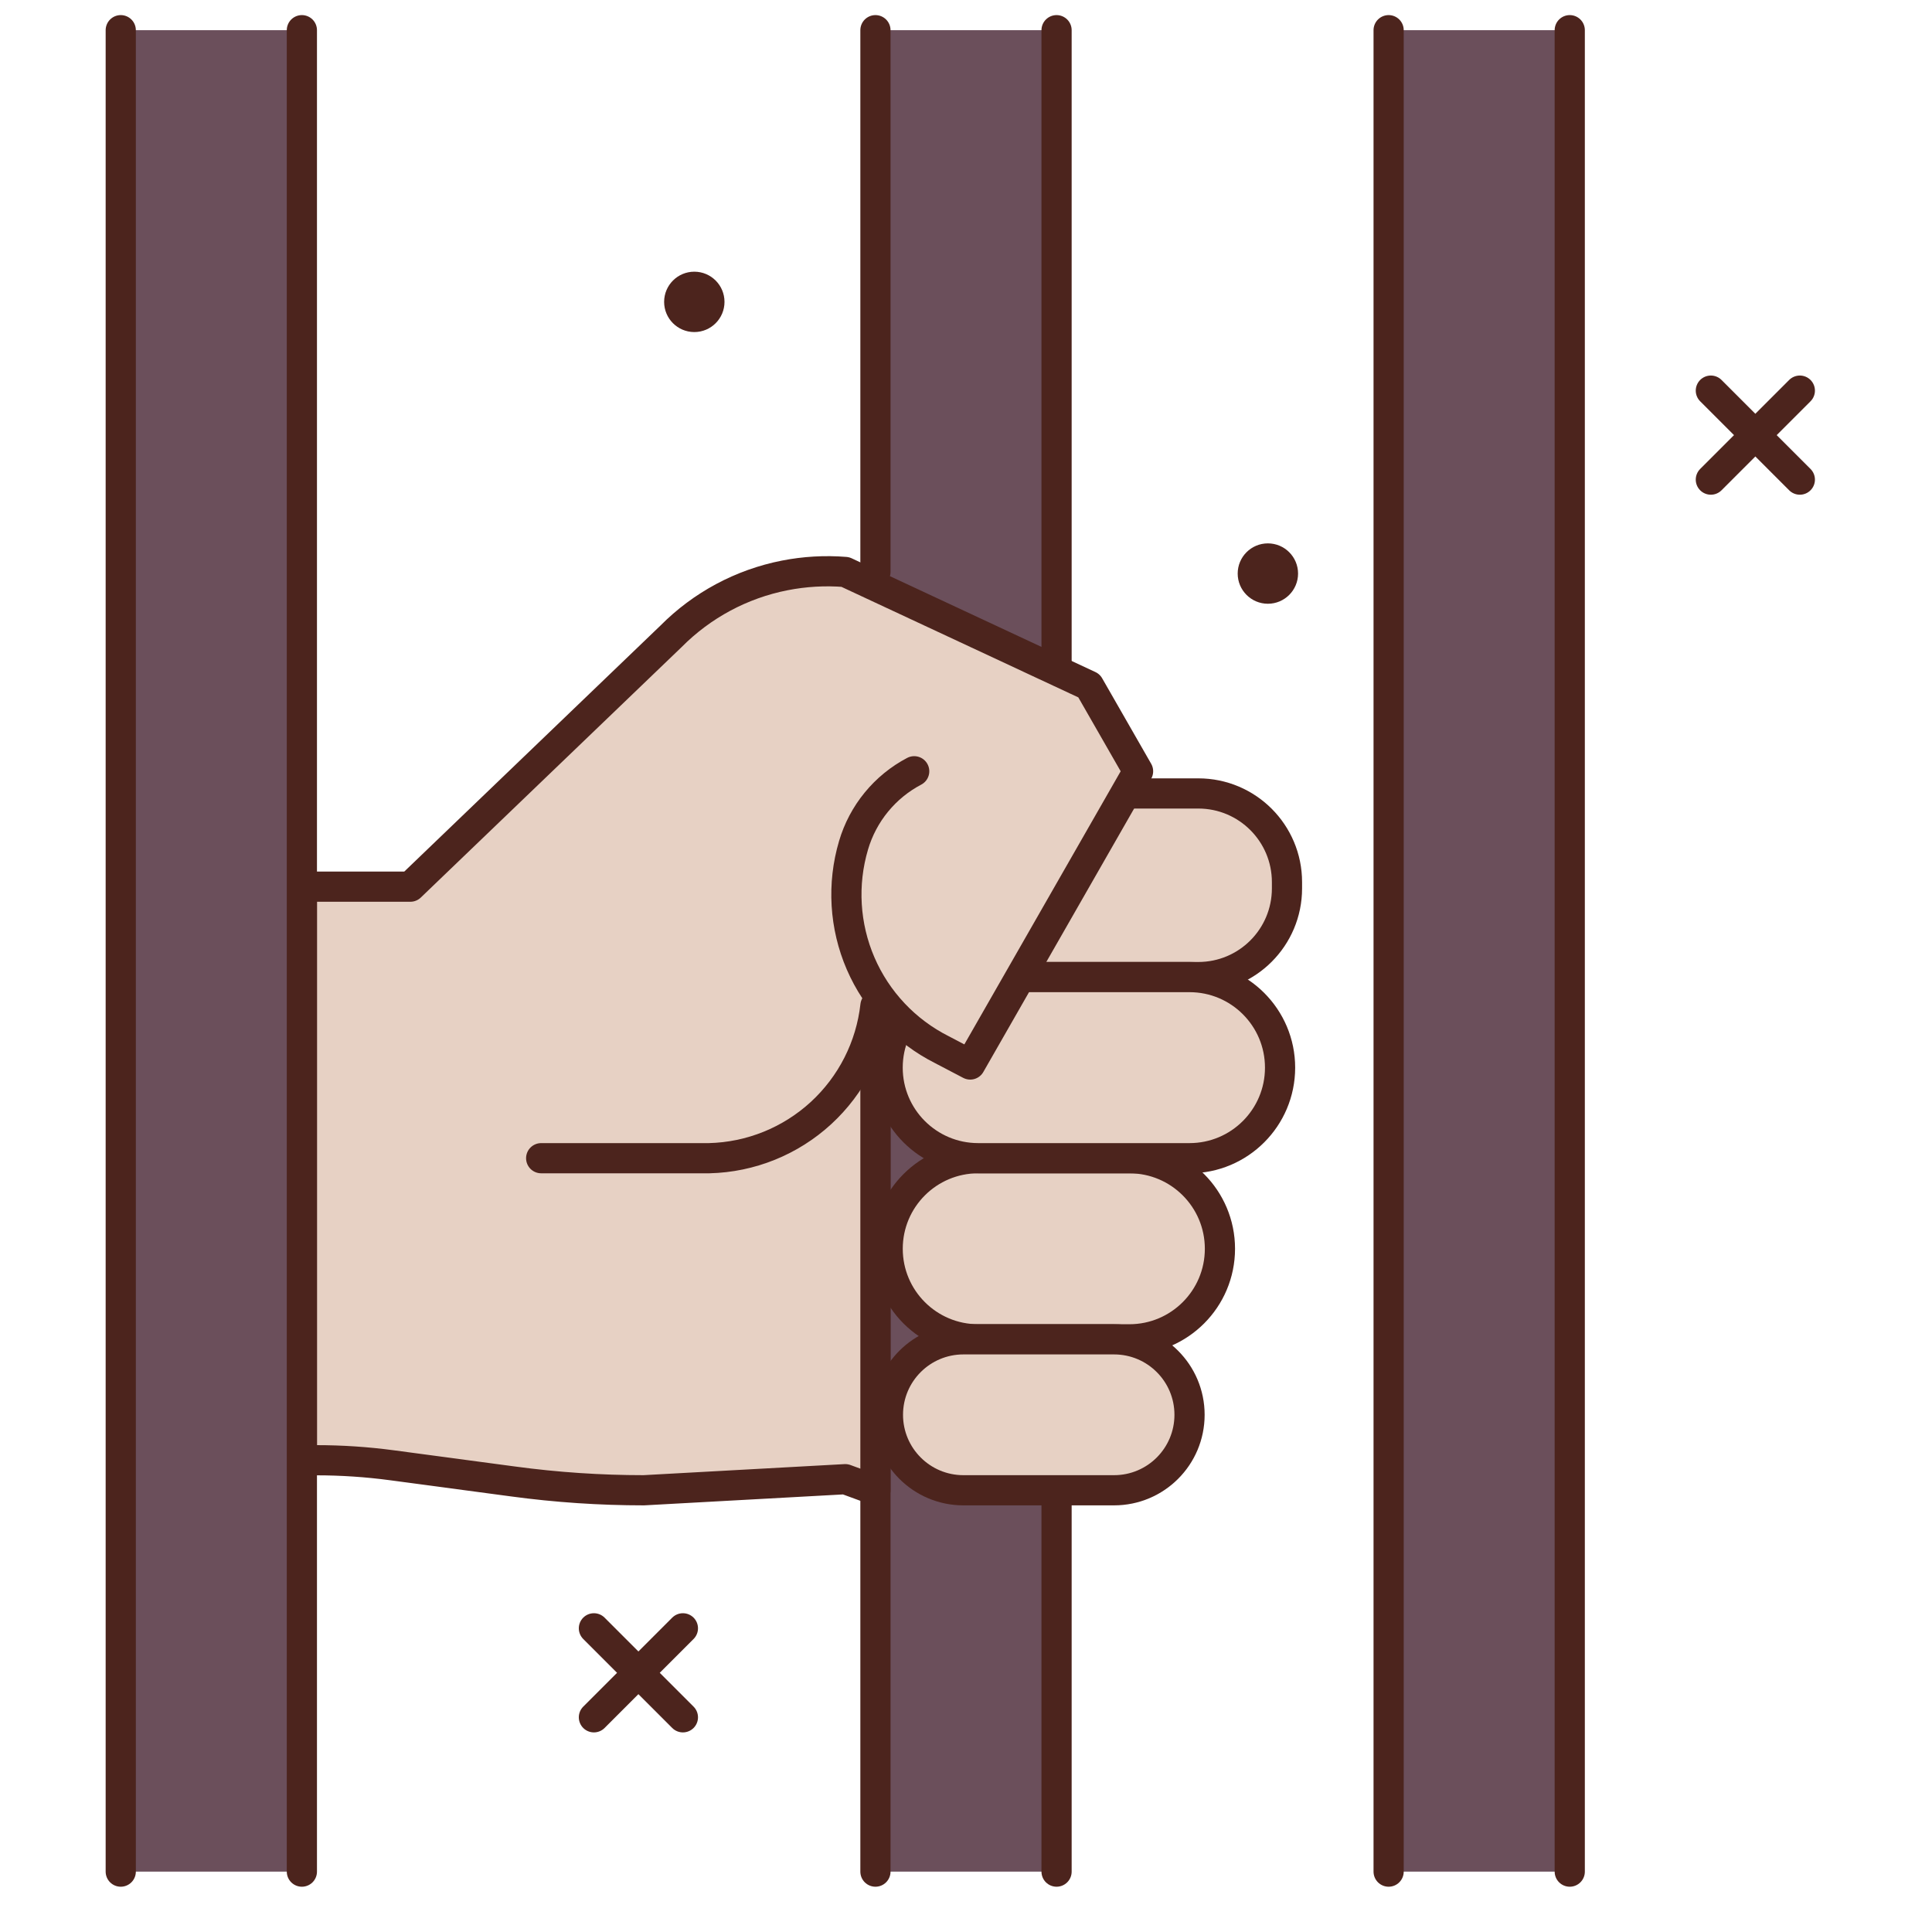 <svg width="64" height="64" viewBox="0 0 64 64" fill="none" xmlns="http://www.w3.org/2000/svg">
<path d="M23 11C23.552 11 24 10.552 24 10C24 9.448 23.552 9 23 9C22.448 9 22 9.448 22 10C22 10.552 22.448 11 23 11Z" fill="#4C241D"/>
<path d="M42 20C42.552 20 43 19.552 43 19C43 18.448 42.552 18 42 18C41.448 18 41 18.448 41 19C41 19.552 41.448 20 42 20Z" fill="#4C241D"/>
<path d="M35 1H29V62H35V1Z" fill="#6B4F5B"/>
<path d="M29 62V35.921" stroke="#4C241D" stroke-linecap="round" stroke-linejoin="round"/>
<path d="M35 1V62" stroke="#4C241D" stroke-linecap="round" stroke-linejoin="round"/>
<path d="M29 18.947V1" stroke="#4C241D" stroke-linecap="round" stroke-linejoin="round"/>
<path d="M42.633 29.429V29.222C42.633 27.599 41.318 26.284 39.695 26.284H32.35C30.727 26.284 29.412 27.599 29.412 29.222V29.429C29.412 31.052 30.727 32.367 32.35 32.367H39.695C41.318 32.367 42.633 31.052 42.633 29.429Z" fill="#E7D1C4" stroke="#4C241D" stroke-linecap="round" stroke-linejoin="round"/>
<path d="M37.412 44.367C39.069 44.367 40.412 43.024 40.412 41.367C40.412 39.71 39.069 38.367 37.412 38.367H32.405C30.748 38.367 29.405 39.71 29.405 41.367C29.405 43.024 30.748 44.367 32.405 44.367H37.412Z" fill="#E7D1C4" stroke="#4C241D" stroke-linecap="round" stroke-linejoin="round"/>
<path d="M36.905 49.367C38.286 49.367 39.405 48.248 39.405 46.867C39.405 45.486 38.286 44.367 36.905 44.367H31.914C30.533 44.367 29.414 45.486 29.414 46.867C29.414 48.248 30.533 49.367 31.914 49.367H36.905Z" fill="#E7D1C4" stroke="#4C241D" stroke-linecap="round" stroke-linejoin="round"/>
<path d="M39.404 38.367C41.061 38.367 42.404 37.024 42.404 35.367C42.404 33.71 41.061 32.367 39.404 32.367H32.404C30.747 32.367 29.404 33.71 29.404 35.367C29.404 37.024 30.747 38.367 32.404 38.367H39.404Z" fill="#E7D1C4" stroke="#4C241D" stroke-linecap="round" stroke-linejoin="round"/>
<path d="M30.284 25.549C29.802 25.802 29.376 26.15 29.031 26.571C28.686 26.992 28.429 27.478 28.275 28C27.892 29.293 27.975 30.678 28.509 31.916C29.044 33.154 29.996 34.164 31.2 34.771L32.14 35.263L37.7 25.549L36.076 22.716L28 18.947C27.329 18.893 26.654 18.932 25.993 19.062V19.062C24.564 19.343 23.253 20.046 22.228 21.08L13.593 29.372H10V48.372H10.476C11.317 48.372 12.157 48.428 12.991 48.54L17 49.076C18.434 49.27 19.879 49.367 21.326 49.367L28 49L29 49.367V35" fill="#E7D1C4"/>
<path d="M30.284 25.549C29.802 25.802 29.376 26.15 29.031 26.571C28.686 26.992 28.429 27.478 28.275 28C27.892 29.293 27.975 30.678 28.509 31.916C29.044 33.154 29.996 34.164 31.2 34.771L32.14 35.263L37.7 25.549L36.076 22.716L28 18.947C27.329 18.893 26.654 18.932 25.993 19.062V19.062C24.564 19.343 23.253 20.046 22.228 21.08L13.593 29.372H10V48.372H10.476C11.317 48.372 12.157 48.428 12.991 48.54L17 49.076C18.434 49.27 19.879 49.367 21.326 49.367L28 49L29 49.367V35" stroke="#4C241D" stroke-linecap="round" stroke-linejoin="round"/>
<path d="M59.622 15.888L56.674 12.94" stroke="#4C241D" stroke-linecap="round" stroke-linejoin="round"/>
<path d="M59.622 12.94L56.674 15.888" stroke="#4C241D" stroke-linecap="round" stroke-linejoin="round"/>
<path d="M22.622 56.888L19.674 53.94" stroke="#4C241D" stroke-linecap="round" stroke-linejoin="round"/>
<path d="M22.622 53.94L19.674 56.888" stroke="#4C241D" stroke-linecap="round" stroke-linejoin="round"/>
<path d="M29 33.315C28.848 34.681 28.206 35.945 27.194 36.874C26.181 37.803 24.866 38.334 23.492 38.367H17.927" stroke="#4C241D" stroke-linecap="round" stroke-linejoin="round"/>
<path d="M10 1H4V62H10V1Z" fill="#6B4F5B"/>
<path d="M4 62V1" stroke="#4C241D" stroke-linecap="round" stroke-linejoin="round"/>
<path d="M10 1V62" stroke="#4C241D" stroke-linecap="round" stroke-linejoin="round"/>
<path d="M52 1H46V62H52V1Z" fill="#6B4F5B"/>
<path d="M46 62V1" stroke="#4C241D" stroke-linecap="round" stroke-linejoin="round"/>
<path d="M52 1V62" stroke="#4C241D" stroke-linecap="round" stroke-linejoin="round"/>
</svg>
